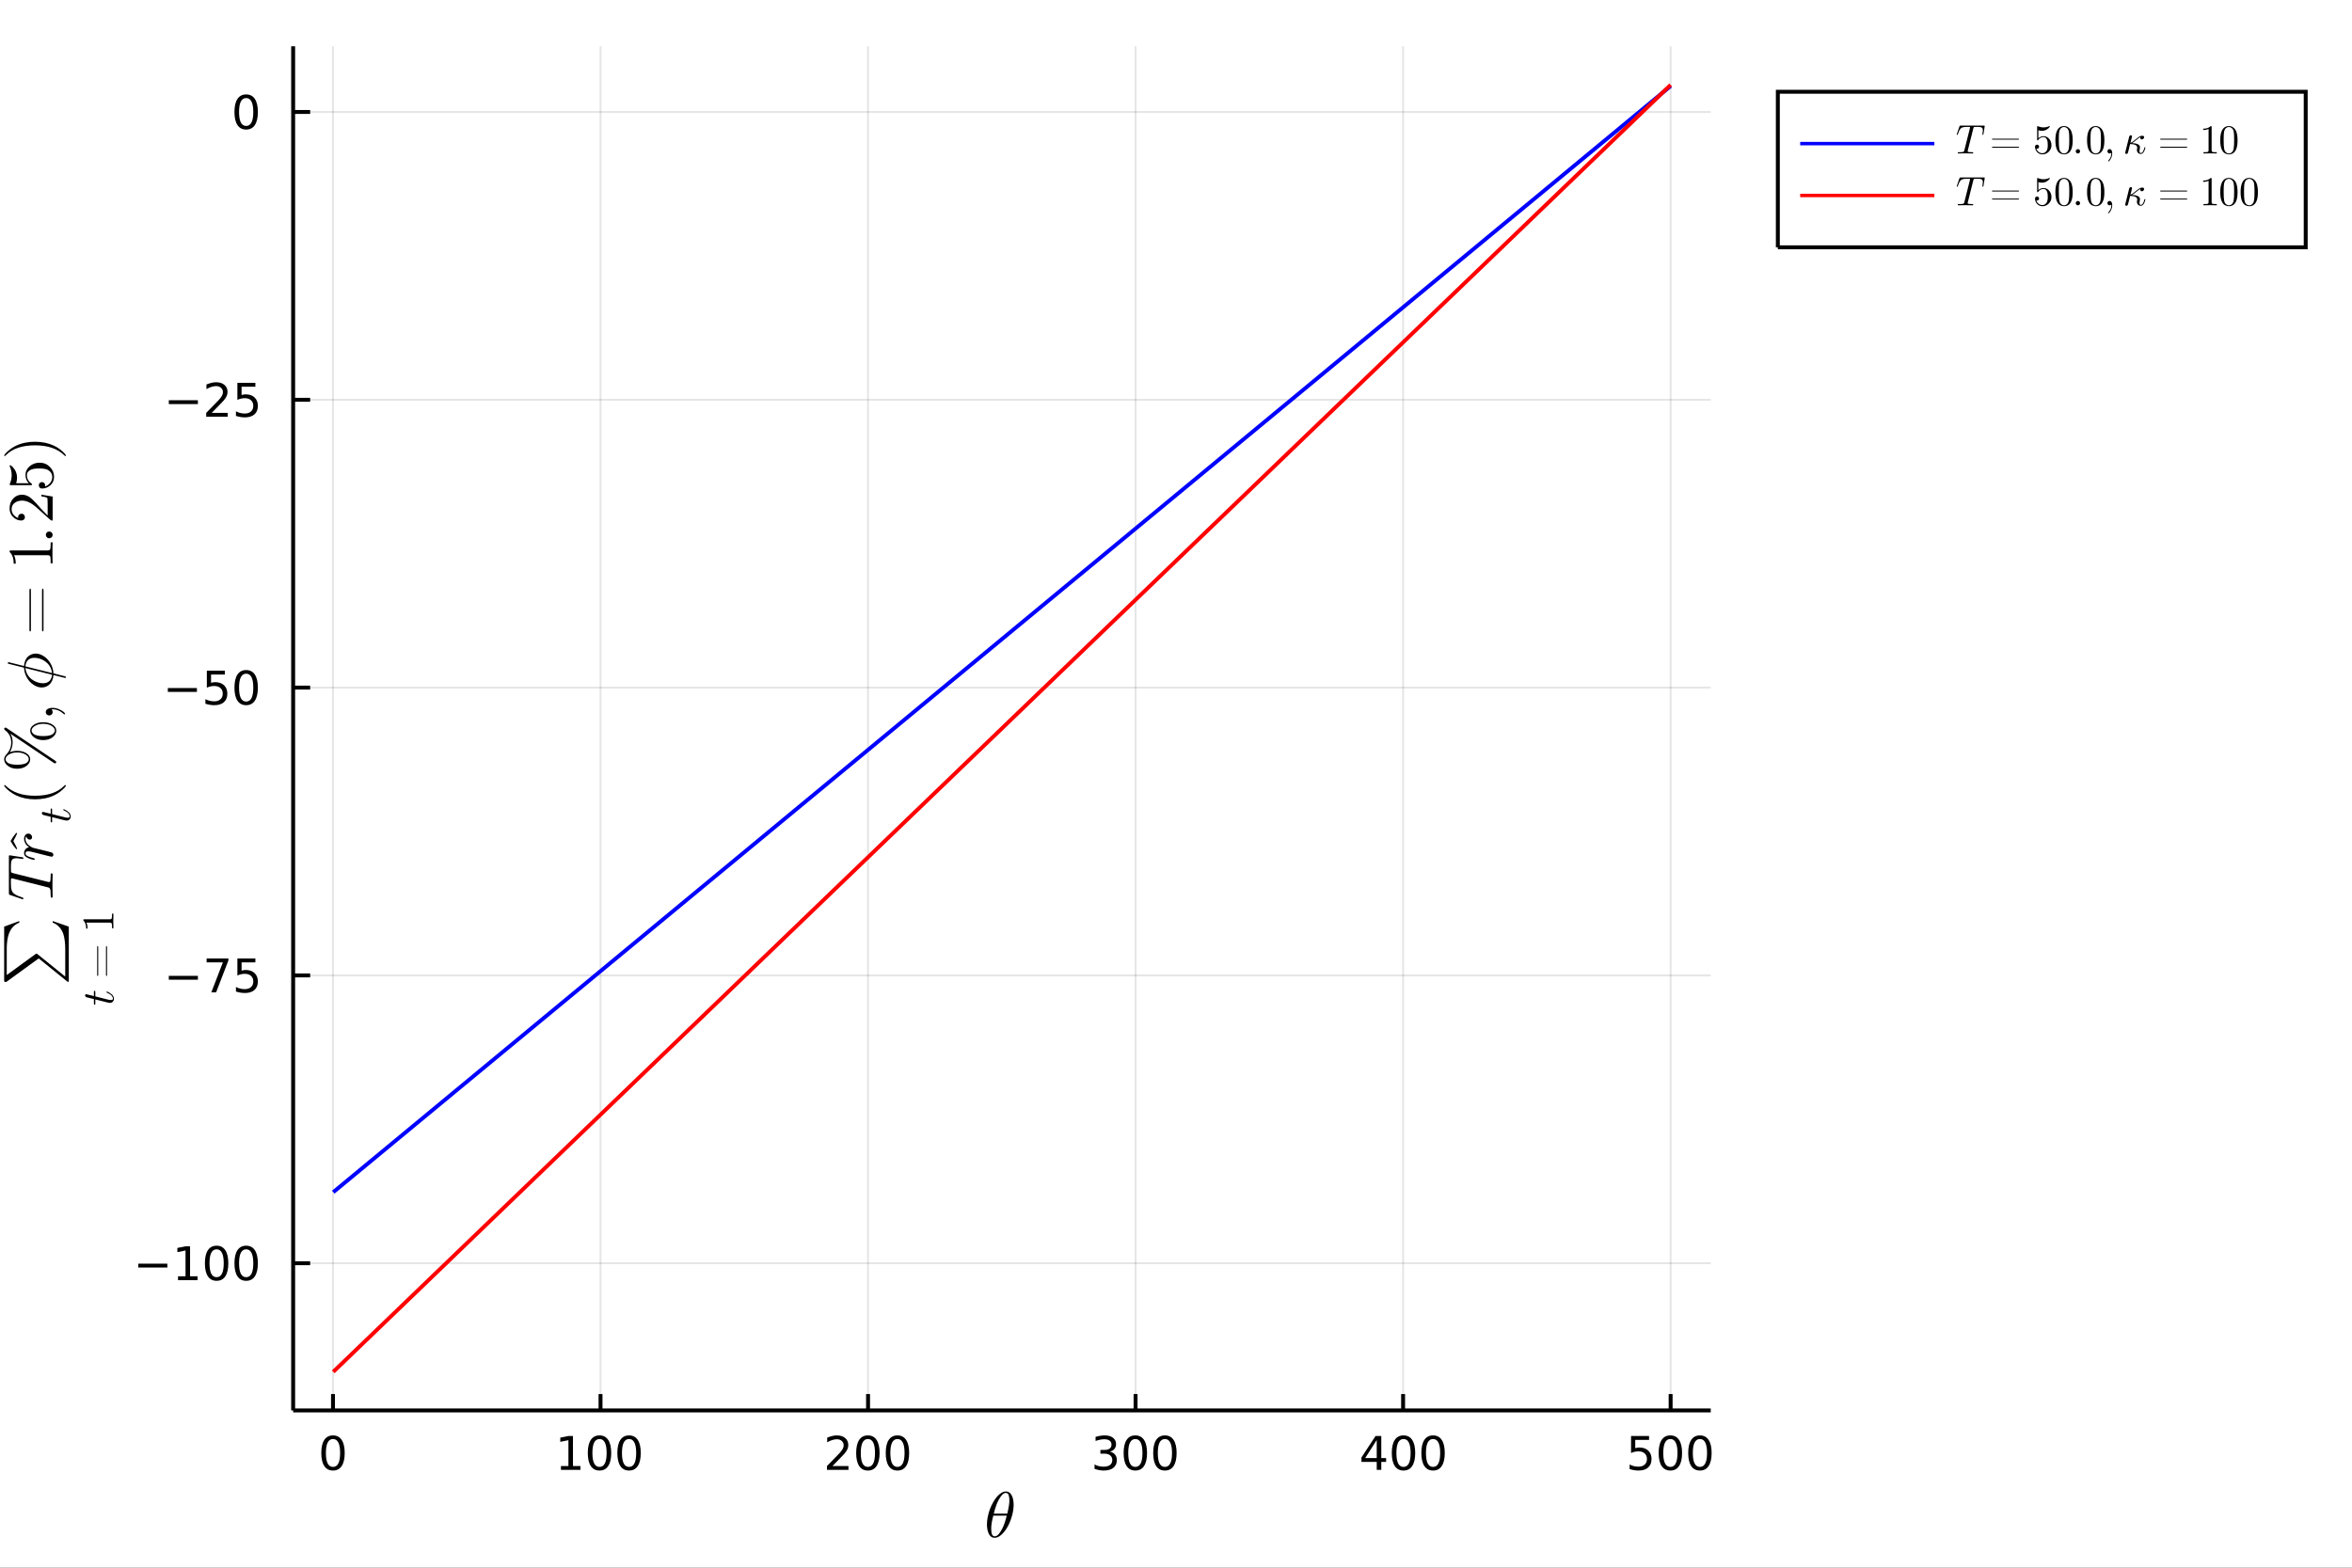 <?xml version="1.0" encoding="utf-8"?>
<svg xmlns="http://www.w3.org/2000/svg" xmlns:xlink="http://www.w3.org/1999/xlink" width="600" height="400" viewBox="0 0 2400 1600">
<rect x="0" y="0" width="2400" height="1600" fill="#333333" stroke="none"/>
<defs>
  <clipPath id="clip680">
    <rect x="0" y="0" width="2400" height="1600"/>
  </clipPath>
</defs>
<path clip-path="url(#clip680)" d="
M0 1600 L2400 1600 L2400 0 L0 0  Z
  " fill="#ffffff" fill-rule="evenodd" fill-opacity="1"/>
<defs>
  <clipPath id="clip681">
    <rect x="480" y="0" width="1681" height="1600"/>
  </clipPath>
</defs>
<defs>
  <clipPath id="clip682">
    <rect x="207" y="47" width="1787" height="1397"/>
  </clipPath>
</defs>
<path clip-path="url(#clip680)" d="
M299.132 1439.5 L1745.66 1439.5 L1745.66 47.244 L299.132 47.244  Z
  " fill="#ffffff" fill-rule="evenodd" fill-opacity="1"/>
<defs>
  <clipPath id="clip683">
    <rect x="299" y="47" width="1448" height="1393"/>
  </clipPath>
</defs>
<polyline clip-path="url(#clip683)" style="stroke:#000000; stroke-width:2; stroke-opacity:0.1; fill:none" points="
  339.799,1439.5 339.799,47.244 
  "/>
<polyline clip-path="url(#clip683)" style="stroke:#000000; stroke-width:2; stroke-opacity:0.1; fill:none" points="
  612.783,1439.5 612.783,47.244 
  "/>
<polyline clip-path="url(#clip683)" style="stroke:#000000; stroke-width:2; stroke-opacity:0.1; fill:none" points="
  885.768,1439.5 885.768,47.244 
  "/>
<polyline clip-path="url(#clip683)" style="stroke:#000000; stroke-width:2; stroke-opacity:0.1; fill:none" points="
  1158.75,1439.5 1158.75,47.244 
  "/>
<polyline clip-path="url(#clip683)" style="stroke:#000000; stroke-width:2; stroke-opacity:0.1; fill:none" points="
  1431.74,1439.5 1431.74,47.244 
  "/>
<polyline clip-path="url(#clip683)" style="stroke:#000000; stroke-width:2; stroke-opacity:0.1; fill:none" points="
  1704.72,1439.5 1704.72,47.244 
  "/>
<polyline clip-path="url(#clip680)" style="stroke:#000000; stroke-width:4; stroke-opacity:1; fill:none" points="
  299.132,1439.5 1745.66,1439.5 
  "/>
<polyline clip-path="url(#clip680)" style="stroke:#000000; stroke-width:4; stroke-opacity:1; fill:none" points="
  339.799,1439.5 339.799,1422.79 
  "/>
<polyline clip-path="url(#clip680)" style="stroke:#000000; stroke-width:4; stroke-opacity:1; fill:none" points="
  612.783,1439.5 612.783,1422.79 
  "/>
<polyline clip-path="url(#clip680)" style="stroke:#000000; stroke-width:4; stroke-opacity:1; fill:none" points="
  885.768,1439.5 885.768,1422.79 
  "/>
<polyline clip-path="url(#clip680)" style="stroke:#000000; stroke-width:4; stroke-opacity:1; fill:none" points="
  1158.75,1439.5 1158.75,1422.79 
  "/>
<polyline clip-path="url(#clip680)" style="stroke:#000000; stroke-width:4; stroke-opacity:1; fill:none" points="
  1431.74,1439.5 1431.74,1422.79 
  "/>
<polyline clip-path="url(#clip680)" style="stroke:#000000; stroke-width:4; stroke-opacity:1; fill:none" points="
  1704.72,1439.5 1704.72,1422.79 
  "/>
<path clip-path="url(#clip680)" d="M 0 0 M339.799 1468.69 Q336.188 1468.69 334.359 1472.26 Q332.553 1475.8 332.553 1482.93 Q332.553 1490.04 334.359 1493.6 Q336.188 1497.14 339.799 1497.14 Q343.433 1497.14 345.239 1493.6 Q347.067 1490.04 347.067 1482.93 Q347.067 1475.8 345.239 1472.26 Q343.433 1468.69 339.799 1468.69 M339.799 1464.99 Q345.609 1464.99 348.664 1469.6 Q351.743 1474.18 351.743 1482.93 Q351.743 1491.66 348.664 1496.26 Q345.609 1500.85 339.799 1500.85 Q333.989 1500.85 330.91 1496.26 Q327.854 1491.66 327.854 1482.93 Q327.854 1474.18 330.91 1469.6 Q333.989 1464.99 339.799 1464.99 Z" fill="#000000" fill-rule="evenodd" fill-opacity="1" /><path clip-path="url(#clip680)" d="M 0 0 M572.39 1496.24 L580.029 1496.24 L580.029 1469.87 L571.719 1471.54 L571.719 1467.28 L579.983 1465.61 L584.659 1465.61 L584.659 1496.24 L592.297 1496.24 L592.297 1500.17 L572.39 1500.17 L572.39 1496.24 Z" fill="#000000" fill-rule="evenodd" fill-opacity="1" /><path clip-path="url(#clip680)" d="M 0 0 M611.742 1468.69 Q608.131 1468.69 606.302 1472.26 Q604.496 1475.8 604.496 1482.93 Q604.496 1490.04 606.302 1493.6 Q608.131 1497.14 611.742 1497.14 Q615.376 1497.14 617.181 1493.6 Q619.01 1490.04 619.01 1482.93 Q619.01 1475.8 617.181 1472.26 Q615.376 1468.69 611.742 1468.69 M611.742 1464.99 Q617.552 1464.99 620.607 1469.6 Q623.686 1474.18 623.686 1482.93 Q623.686 1491.66 620.607 1496.26 Q617.552 1500.85 611.742 1500.85 Q605.932 1500.85 602.853 1496.26 Q599.797 1491.66 599.797 1482.93 Q599.797 1474.18 602.853 1469.6 Q605.932 1464.99 611.742 1464.99 Z" fill="#000000" fill-rule="evenodd" fill-opacity="1" /><path clip-path="url(#clip680)" d="M 0 0 M641.904 1468.69 Q638.292 1468.69 636.464 1472.26 Q634.658 1475.8 634.658 1482.93 Q634.658 1490.04 636.464 1493.6 Q638.292 1497.14 641.904 1497.14 Q645.538 1497.14 647.343 1493.6 Q649.172 1490.04 649.172 1482.93 Q649.172 1475.8 647.343 1472.26 Q645.538 1468.69 641.904 1468.69 M641.904 1464.99 Q647.714 1464.99 650.769 1469.6 Q653.848 1474.18 653.848 1482.93 Q653.848 1491.66 650.769 1496.26 Q647.714 1500.85 641.904 1500.85 Q636.093 1500.85 633.015 1496.26 Q629.959 1491.66 629.959 1482.93 Q629.959 1474.18 633.015 1469.6 Q636.093 1464.99 641.904 1464.99 Z" fill="#000000" fill-rule="evenodd" fill-opacity="1" /><path clip-path="url(#clip680)" d="M 0 0 M849.46 1496.24 L865.78 1496.24 L865.78 1500.17 L843.835 1500.17 L843.835 1496.24 Q846.497 1493.48 851.081 1488.85 Q855.687 1484.2 856.868 1482.86 Q859.113 1480.34 859.993 1478.6 Q860.895 1476.84 860.895 1475.15 Q860.895 1472.4 858.951 1470.66 Q857.03 1468.92 853.928 1468.92 Q851.729 1468.92 849.275 1469.69 Q846.845 1470.45 844.067 1472 L844.067 1467.28 Q846.891 1466.15 849.345 1465.57 Q851.798 1464.99 853.835 1464.99 Q859.206 1464.99 862.4 1467.67 Q865.594 1470.36 865.594 1474.85 Q865.594 1476.98 864.784 1478.9 Q863.997 1480.8 861.891 1483.39 Q861.312 1484.06 858.21 1487.28 Q855.108 1490.47 849.46 1496.24 Z" fill="#000000" fill-rule="evenodd" fill-opacity="1" /><path clip-path="url(#clip680)" d="M 0 0 M885.594 1468.69 Q881.983 1468.69 880.155 1472.26 Q878.349 1475.8 878.349 1482.93 Q878.349 1490.04 880.155 1493.6 Q881.983 1497.14 885.594 1497.14 Q889.229 1497.14 891.034 1493.6 Q892.863 1490.04 892.863 1482.93 Q892.863 1475.8 891.034 1472.26 Q889.229 1468.69 885.594 1468.69 M885.594 1464.99 Q891.404 1464.99 894.46 1469.6 Q897.539 1474.18 897.539 1482.93 Q897.539 1491.66 894.46 1496.26 Q891.404 1500.85 885.594 1500.85 Q879.784 1500.85 876.705 1496.26 Q873.65 1491.66 873.65 1482.93 Q873.65 1474.18 876.705 1469.6 Q879.784 1464.99 885.594 1464.99 Z" fill="#000000" fill-rule="evenodd" fill-opacity="1" /><path clip-path="url(#clip680)" d="M 0 0 M915.756 1468.69 Q912.145 1468.69 910.316 1472.26 Q908.511 1475.8 908.511 1482.93 Q908.511 1490.04 910.316 1493.6 Q912.145 1497.14 915.756 1497.14 Q919.39 1497.14 921.196 1493.6 Q923.025 1490.04 923.025 1482.93 Q923.025 1475.8 921.196 1472.26 Q919.39 1468.69 915.756 1468.69 M915.756 1464.99 Q921.566 1464.99 924.622 1469.6 Q927.701 1474.18 927.701 1482.93 Q927.701 1491.66 924.622 1496.26 Q921.566 1500.85 915.756 1500.85 Q909.946 1500.85 906.867 1496.26 Q903.812 1491.66 903.812 1482.93 Q903.812 1474.18 906.867 1469.6 Q909.946 1464.99 915.756 1464.99 Z" fill="#000000" fill-rule="evenodd" fill-opacity="1" /><path clip-path="url(#clip680)" d="M 0 0 M1132.51 1481.54 Q1135.87 1482.26 1137.75 1484.53 Q1139.64 1486.79 1139.64 1490.13 Q1139.64 1495.24 1136.13 1498.04 Q1132.61 1500.85 1126.13 1500.85 Q1123.95 1500.85 1121.63 1500.41 Q1119.34 1499.99 1116.89 1499.13 L1116.89 1494.62 Q1118.83 1495.75 1121.15 1496.33 Q1123.46 1496.91 1125.99 1496.91 Q1130.38 1496.91 1132.68 1495.17 Q1134.99 1493.44 1134.99 1490.13 Q1134.99 1487.07 1132.84 1485.36 Q1130.71 1483.62 1126.89 1483.62 L1122.86 1483.62 L1122.86 1479.78 L1127.07 1479.78 Q1130.52 1479.78 1132.35 1478.41 Q1134.18 1477.03 1134.18 1474.43 Q1134.18 1471.77 1132.28 1470.36 Q1130.41 1468.92 1126.89 1468.92 Q1124.97 1468.92 1122.77 1469.34 Q1120.57 1469.76 1117.93 1470.64 L1117.93 1466.47 Q1120.59 1465.73 1122.91 1465.36 Q1125.25 1464.99 1127.31 1464.99 Q1132.63 1464.99 1135.73 1467.42 Q1138.83 1469.83 1138.83 1473.95 Q1138.83 1476.82 1137.19 1478.81 Q1135.55 1480.78 1132.51 1481.54 Z" fill="#000000" fill-rule="evenodd" fill-opacity="1" /><path clip-path="url(#clip680)" d="M 0 0 M1158.51 1468.69 Q1154.9 1468.69 1153.07 1472.26 Q1151.26 1475.8 1151.26 1482.93 Q1151.26 1490.04 1153.07 1493.6 Q1154.9 1497.14 1158.51 1497.14 Q1162.14 1497.14 1163.95 1493.6 Q1165.78 1490.04 1165.78 1482.93 Q1165.78 1475.8 1163.95 1472.26 Q1162.14 1468.69 1158.51 1468.69 M1158.51 1464.99 Q1164.32 1464.99 1167.38 1469.6 Q1170.45 1474.18 1170.45 1482.93 Q1170.45 1491.66 1167.38 1496.26 Q1164.32 1500.85 1158.51 1500.85 Q1152.7 1500.85 1149.62 1496.26 Q1146.57 1491.66 1146.57 1482.93 Q1146.57 1474.18 1149.62 1469.6 Q1152.7 1464.99 1158.51 1464.99 Z" fill="#000000" fill-rule="evenodd" fill-opacity="1" /><path clip-path="url(#clip680)" d="M 0 0 M1188.67 1468.69 Q1185.06 1468.69 1183.23 1472.26 Q1181.43 1475.8 1181.43 1482.93 Q1181.43 1490.04 1183.23 1493.6 Q1185.06 1497.14 1188.67 1497.14 Q1192.31 1497.14 1194.11 1493.6 Q1195.94 1490.04 1195.94 1482.93 Q1195.94 1475.8 1194.11 1472.26 Q1192.31 1468.69 1188.67 1468.69 M1188.67 1464.99 Q1194.48 1464.99 1197.54 1469.6 Q1200.62 1474.18 1200.62 1482.93 Q1200.62 1491.66 1197.54 1496.26 Q1194.48 1500.85 1188.67 1500.85 Q1182.86 1500.85 1179.78 1496.26 Q1176.73 1491.66 1176.73 1482.93 Q1176.73 1474.18 1179.78 1469.6 Q1182.86 1464.99 1188.67 1464.99 Z" fill="#000000" fill-rule="evenodd" fill-opacity="1" /><path clip-path="url(#clip680)" d="M 0 0 M1404.83 1469.69 L1393.02 1488.14 L1404.83 1488.14 L1404.83 1469.69 M1403.6 1465.61 L1409.48 1465.61 L1409.48 1488.14 L1414.41 1488.14 L1414.41 1492.03 L1409.48 1492.03 L1409.48 1500.17 L1404.83 1500.17 L1404.83 1492.03 L1389.23 1492.03 L1389.23 1487.51 L1403.6 1465.61 Z" fill="#000000" fill-rule="evenodd" fill-opacity="1" /><path clip-path="url(#clip680)" d="M 0 0 M1432.14 1468.69 Q1428.53 1468.69 1426.7 1472.26 Q1424.9 1475.8 1424.9 1482.93 Q1424.9 1490.04 1426.7 1493.6 Q1428.53 1497.14 1432.14 1497.14 Q1435.78 1497.14 1437.58 1493.6 Q1439.41 1490.04 1439.41 1482.93 Q1439.41 1475.8 1437.58 1472.26 Q1435.78 1468.69 1432.14 1468.69 M1432.14 1464.99 Q1437.95 1464.99 1441.01 1469.6 Q1444.09 1474.18 1444.09 1482.93 Q1444.09 1491.66 1441.01 1496.26 Q1437.95 1500.85 1432.14 1500.85 Q1426.33 1500.85 1423.25 1496.26 Q1420.2 1491.66 1420.2 1482.93 Q1420.2 1474.18 1423.25 1469.6 Q1426.33 1464.99 1432.14 1464.99 Z" fill="#000000" fill-rule="evenodd" fill-opacity="1" /><path clip-path="url(#clip680)" d="M 0 0 M1462.3 1468.69 Q1458.69 1468.69 1456.86 1472.26 Q1455.06 1475.8 1455.06 1482.93 Q1455.06 1490.04 1456.86 1493.6 Q1458.69 1497.14 1462.3 1497.14 Q1465.94 1497.14 1467.74 1493.6 Q1469.57 1490.04 1469.57 1482.93 Q1469.57 1475.8 1467.74 1472.26 Q1465.94 1468.69 1462.3 1468.69 M1462.3 1464.99 Q1468.11 1464.99 1471.17 1469.6 Q1474.25 1474.18 1474.25 1482.93 Q1474.25 1491.66 1471.17 1496.26 Q1468.11 1500.85 1462.3 1500.85 Q1456.49 1500.85 1453.42 1496.26 Q1450.36 1491.66 1450.36 1482.93 Q1450.36 1474.18 1453.42 1469.6 Q1456.49 1464.99 1462.3 1464.99 Z" fill="#000000" fill-rule="evenodd" fill-opacity="1" /><path clip-path="url(#clip680)" d="M 0 0 M1664.34 1465.61 L1682.7 1465.61 L1682.7 1469.55 L1668.62 1469.55 L1668.62 1478.02 Q1669.64 1477.67 1670.66 1477.51 Q1671.68 1477.33 1672.7 1477.33 Q1678.48 1477.33 1681.86 1480.5 Q1685.24 1483.67 1685.24 1489.09 Q1685.24 1494.66 1681.77 1497.77 Q1678.3 1500.85 1671.98 1500.85 Q1669.8 1500.85 1667.53 1500.47 Q1665.29 1500.1 1662.88 1499.36 L1662.88 1494.66 Q1664.96 1495.8 1667.19 1496.35 Q1669.41 1496.91 1671.89 1496.91 Q1675.89 1496.91 1678.23 1494.8 Q1680.57 1492.7 1680.57 1489.09 Q1680.57 1485.47 1678.23 1483.37 Q1675.89 1481.26 1671.89 1481.26 Q1670.01 1481.26 1668.14 1481.68 Q1666.28 1482.1 1664.34 1482.97 L1664.34 1465.61 Z" fill="#000000" fill-rule="evenodd" fill-opacity="1" /><path clip-path="url(#clip680)" d="M 0 0 M1704.46 1468.69 Q1700.84 1468.69 1699.02 1472.26 Q1697.21 1475.8 1697.21 1482.93 Q1697.21 1490.04 1699.02 1493.6 Q1700.84 1497.14 1704.46 1497.14 Q1708.09 1497.14 1709.9 1493.6 Q1711.72 1490.04 1711.72 1482.93 Q1711.72 1475.8 1709.9 1472.26 Q1708.09 1468.69 1704.46 1468.69 M1704.46 1464.99 Q1710.27 1464.99 1713.32 1469.6 Q1716.4 1474.18 1716.4 1482.93 Q1716.4 1491.66 1713.32 1496.26 Q1710.27 1500.85 1704.46 1500.85 Q1698.65 1500.85 1695.57 1496.26 Q1692.51 1491.66 1692.51 1482.93 Q1692.51 1474.18 1695.57 1469.6 Q1698.65 1464.99 1704.46 1464.99 Z" fill="#000000" fill-rule="evenodd" fill-opacity="1" /><path clip-path="url(#clip680)" d="M 0 0 M1734.62 1468.69 Q1731.01 1468.69 1729.18 1472.26 Q1727.37 1475.8 1727.37 1482.93 Q1727.37 1490.04 1729.18 1493.6 Q1731.01 1497.14 1734.62 1497.14 Q1738.25 1497.14 1740.06 1493.6 Q1741.89 1490.04 1741.89 1482.93 Q1741.89 1475.8 1740.06 1472.26 Q1738.25 1468.69 1734.62 1468.69 M1734.62 1464.99 Q1740.43 1464.99 1743.48 1469.6 Q1746.56 1474.18 1746.56 1482.93 Q1746.56 1491.66 1743.48 1496.26 Q1740.43 1500.85 1734.62 1500.85 Q1728.81 1500.85 1725.73 1496.26 Q1722.67 1491.66 1722.67 1482.93 Q1722.67 1474.18 1725.73 1469.6 Q1728.81 1464.99 1734.62 1464.99 Z" fill="#000000" fill-rule="evenodd" fill-opacity="1" /><path clip-path="url(#clip680)" d="M 0 0 M1034.33 1535.75 Q1034.33 1541.16 1032.59 1547.24 Q1030.89 1553.3 1028.18 1558.19 Q1025.47 1563.06 1021.93 1566.28 Q1018.39 1569.47 1015.01 1569.47 Q1012.85 1569.47 1011.24 1568.27 Q1009.66 1567.05 1008.79 1565.02 Q1007.92 1562.96 1007.5 1560.71 Q1007.09 1558.42 1007.09 1555.94 Q1007.09 1552.24 1007.89 1548.21 Q1008.7 1544.15 1010.05 1540.48 Q1011.4 1536.78 1013.3 1533.43 Q1015.2 1530.05 1017.29 1527.6 Q1019.42 1525.12 1021.8 1523.67 Q1024.19 1522.22 1026.41 1522.22 Q1028.02 1522.22 1029.31 1522.93 Q1030.63 1523.6 1031.47 1524.8 Q1032.3 1525.96 1032.88 1527.34 Q1033.49 1528.73 1033.78 1530.34 Q1034.07 1531.91 1034.2 1533.23 Q1034.33 1534.52 1034.33 1535.75 M1029.98 1531.66 Q1029.98 1530.01 1029.85 1528.79 Q1029.73 1527.53 1029.37 1526.28 Q1029.02 1525.02 1028.24 1524.35 Q1027.5 1523.67 1026.34 1523.67 Q1022.96 1523.67 1019.16 1530.59 Q1017.94 1532.75 1016.84 1535.68 Q1015.75 1538.61 1015.36 1540 Q1014.98 1541.38 1014.07 1544.8 L1027.86 1544.8 Q1029.98 1536 1029.98 1531.66 M1027.28 1546.89 L1013.56 1546.89 Q1011.43 1554.94 1011.43 1559.96 Q1011.43 1564.34 1012.33 1566.18 Q1013.27 1567.98 1015.01 1567.98 Q1017 1567.98 1018.87 1565.99 Q1020.74 1563.96 1022.64 1560.29 Q1025.15 1555.52 1027.28 1546.89 Z" fill="#000000" fill-rule="evenodd" fill-opacity="1" /><polyline clip-path="url(#clip683)" style="stroke:#000000; stroke-width:2; stroke-opacity:0.1; fill:none" points="
  299.132,1289.27 1745.66,1289.27 
  "/>
<polyline clip-path="url(#clip683)" style="stroke:#000000; stroke-width:2; stroke-opacity:0.1; fill:none" points="
  299.132,995.521 1745.66,995.521 
  "/>
<polyline clip-path="url(#clip683)" style="stroke:#000000; stroke-width:2; stroke-opacity:0.1; fill:none" points="
  299.132,701.772 1745.66,701.772 
  "/>
<polyline clip-path="url(#clip683)" style="stroke:#000000; stroke-width:2; stroke-opacity:0.1; fill:none" points="
  299.132,408.023 1745.66,408.023 
  "/>
<polyline clip-path="url(#clip683)" style="stroke:#000000; stroke-width:2; stroke-opacity:0.1; fill:none" points="
  299.132,114.274 1745.66,114.274 
  "/>
<polyline clip-path="url(#clip680)" style="stroke:#000000; stroke-width:4; stroke-opacity:1; fill:none" points="
  299.132,1439.5 299.132,47.244 
  "/>
<polyline clip-path="url(#clip680)" style="stroke:#000000; stroke-width:4; stroke-opacity:1; fill:none" points="
  299.132,1289.27 316.491,1289.27 
  "/>
<polyline clip-path="url(#clip680)" style="stroke:#000000; stroke-width:4; stroke-opacity:1; fill:none" points="
  299.132,995.521 316.491,995.521 
  "/>
<polyline clip-path="url(#clip680)" style="stroke:#000000; stroke-width:4; stroke-opacity:1; fill:none" points="
  299.132,701.772 316.491,701.772 
  "/>
<polyline clip-path="url(#clip680)" style="stroke:#000000; stroke-width:4; stroke-opacity:1; fill:none" points="
  299.132,408.023 316.491,408.023 
  "/>
<polyline clip-path="url(#clip680)" style="stroke:#000000; stroke-width:4; stroke-opacity:1; fill:none" points="
  299.132,114.274 316.491,114.274 
  "/>
<path clip-path="url(#clip680)" d="M 0 0 M141.096 1289.72 L170.772 1289.72 L170.772 1293.66 L141.096 1293.66 L141.096 1289.72 Z" fill="#000000" fill-rule="evenodd" fill-opacity="1" /><path clip-path="url(#clip680)" d="M 0 0 M181.674 1302.62 L189.313 1302.62 L189.313 1276.25 L181.003 1277.92 L181.003 1273.66 L189.267 1271.99 L193.943 1271.99 L193.943 1302.62 L201.582 1302.62 L201.582 1306.55 L181.674 1306.55 L181.674 1302.62 Z" fill="#000000" fill-rule="evenodd" fill-opacity="1" /><path clip-path="url(#clip680)" d="M 0 0 M221.026 1275.07 Q217.415 1275.07 215.586 1278.63 Q213.781 1282.18 213.781 1289.31 Q213.781 1296.41 215.586 1299.98 Q217.415 1303.52 221.026 1303.52 Q224.66 1303.52 226.466 1299.98 Q228.294 1296.41 228.294 1289.31 Q228.294 1282.18 226.466 1278.63 Q224.66 1275.07 221.026 1275.07 M221.026 1271.37 Q226.836 1271.37 229.892 1275.97 Q232.97 1280.56 232.97 1289.31 Q232.97 1298.03 229.892 1302.64 Q226.836 1307.22 221.026 1307.22 Q215.216 1307.22 212.137 1302.64 Q209.082 1298.03 209.082 1289.31 Q209.082 1280.56 212.137 1275.97 Q215.216 1271.37 221.026 1271.37 Z" fill="#000000" fill-rule="evenodd" fill-opacity="1" /><path clip-path="url(#clip680)" d="M 0 0 M251.188 1275.07 Q247.577 1275.07 245.748 1278.63 Q243.943 1282.18 243.943 1289.31 Q243.943 1296.41 245.748 1299.98 Q247.577 1303.52 251.188 1303.52 Q254.822 1303.52 256.628 1299.98 Q258.456 1296.41 258.456 1289.31 Q258.456 1282.18 256.628 1278.63 Q254.822 1275.07 251.188 1275.07 M251.188 1271.37 Q256.998 1271.37 260.054 1275.97 Q263.132 1280.56 263.132 1289.31 Q263.132 1298.03 260.054 1302.64 Q256.998 1307.22 251.188 1307.22 Q245.378 1307.22 242.299 1302.64 Q239.244 1298.03 239.244 1289.31 Q239.244 1280.56 242.299 1275.97 Q245.378 1271.37 251.188 1271.37 Z" fill="#000000" fill-rule="evenodd" fill-opacity="1" /><path clip-path="url(#clip680)" d="M 0 0 M172.253 995.973 L201.929 995.973 L201.929 999.908 L172.253 999.908 L172.253 995.973 Z" fill="#000000" fill-rule="evenodd" fill-opacity="1" /><path clip-path="url(#clip680)" d="M 0 0 M210.841 978.241 L233.063 978.241 L233.063 980.232 L220.517 1012.8 L215.633 1012.8 L227.438 982.177 L210.841 982.177 L210.841 978.241 Z" fill="#000000" fill-rule="evenodd" fill-opacity="1" /><path clip-path="url(#clip680)" d="M 0 0 M242.23 978.241 L260.586 978.241 L260.586 982.177 L246.512 982.177 L246.512 990.649 Q247.531 990.301 248.549 990.139 Q249.568 989.954 250.586 989.954 Q256.373 989.954 259.753 993.126 Q263.132 996.297 263.132 1001.71 Q263.132 1007.29 259.66 1010.39 Q256.188 1013.47 249.868 1013.47 Q247.693 1013.47 245.424 1013.1 Q243.179 1012.73 240.771 1011.99 L240.771 1007.29 Q242.855 1008.43 245.077 1008.98 Q247.299 1009.54 249.776 1009.54 Q253.78 1009.54 256.118 1007.43 Q258.456 1005.32 258.456 1001.71 Q258.456 998.102 256.118 995.996 Q253.78 993.889 249.776 993.889 Q247.901 993.889 246.026 994.306 Q244.174 994.723 242.23 995.602 L242.23 978.241 Z" fill="#000000" fill-rule="evenodd" fill-opacity="1" /><path clip-path="url(#clip680)" d="M 0 0 M171.258 702.224 L200.934 702.224 L200.934 706.159 L171.258 706.159 L171.258 702.224 Z" fill="#000000" fill-rule="evenodd" fill-opacity="1" /><path clip-path="url(#clip680)" d="M 0 0 M211.072 684.492 L229.429 684.492 L229.429 688.427 L215.355 688.427 L215.355 696.9 Q216.373 696.552 217.392 696.39 Q218.41 696.205 219.429 696.205 Q225.216 696.205 228.595 699.376 Q231.975 702.548 231.975 707.964 Q231.975 713.543 228.503 716.645 Q225.031 719.724 218.711 719.724 Q216.535 719.724 214.267 719.353 Q212.021 718.983 209.614 718.242 L209.614 713.543 Q211.697 714.677 213.92 715.233 Q216.142 715.788 218.619 715.788 Q222.623 715.788 224.961 713.682 Q227.299 711.575 227.299 707.964 Q227.299 704.353 224.961 702.247 Q222.623 700.14 218.619 700.14 Q216.744 700.14 214.869 700.557 Q213.017 700.974 211.072 701.853 L211.072 684.492 Z" fill="#000000" fill-rule="evenodd" fill-opacity="1" /><path clip-path="url(#clip680)" d="M 0 0 M251.188 687.571 Q247.577 687.571 245.748 691.136 Q243.943 694.677 243.943 701.807 Q243.943 708.913 245.748 712.478 Q247.577 716.02 251.188 716.02 Q254.822 716.02 256.628 712.478 Q258.456 708.913 258.456 701.807 Q258.456 694.677 256.628 691.136 Q254.822 687.571 251.188 687.571 M251.188 683.867 Q256.998 683.867 260.054 688.474 Q263.132 693.057 263.132 701.807 Q263.132 710.534 260.054 715.14 Q256.998 719.724 251.188 719.724 Q245.378 719.724 242.299 715.14 Q239.244 710.534 239.244 701.807 Q239.244 693.057 242.299 688.474 Q245.378 683.867 251.188 683.867 Z" fill="#000000" fill-rule="evenodd" fill-opacity="1" /><path clip-path="url(#clip680)" d="M 0 0 M172.253 408.474 L201.929 408.474 L201.929 412.41 L172.253 412.41 L172.253 408.474 Z" fill="#000000" fill-rule="evenodd" fill-opacity="1" /><path clip-path="url(#clip680)" d="M 0 0 M216.049 421.368 L232.369 421.368 L232.369 425.303 L210.424 425.303 L210.424 421.368 Q213.086 418.613 217.67 413.984 Q222.276 409.331 223.457 407.988 Q225.702 405.465 226.582 403.729 Q227.484 401.97 227.484 400.28 Q227.484 397.525 225.54 395.789 Q223.619 394.053 220.517 394.053 Q218.318 394.053 215.864 394.817 Q213.433 395.581 210.656 397.132 L210.656 392.41 Q213.48 391.275 215.933 390.697 Q218.387 390.118 220.424 390.118 Q225.795 390.118 228.989 392.803 Q232.183 395.488 232.183 399.979 Q232.183 402.109 231.373 404.03 Q230.586 405.928 228.48 408.521 Q227.901 409.192 224.799 412.41 Q221.697 415.604 216.049 421.368 Z" fill="#000000" fill-rule="evenodd" fill-opacity="1" /><path clip-path="url(#clip680)" d="M 0 0 M242.23 390.743 L260.586 390.743 L260.586 394.678 L246.512 394.678 L246.512 403.15 Q247.531 402.803 248.549 402.641 Q249.568 402.456 250.586 402.456 Q256.373 402.456 259.753 405.627 Q263.132 408.799 263.132 414.215 Q263.132 419.794 259.66 422.896 Q256.188 425.974 249.868 425.974 Q247.693 425.974 245.424 425.604 Q243.179 425.234 240.771 424.493 L240.771 419.794 Q242.855 420.928 245.077 421.484 Q247.299 422.039 249.776 422.039 Q253.78 422.039 256.118 419.933 Q258.456 417.826 258.456 414.215 Q258.456 410.604 256.118 408.498 Q253.78 406.391 249.776 406.391 Q247.901 406.391 246.026 406.808 Q244.174 407.224 242.23 408.104 L242.23 390.743 Z" fill="#000000" fill-rule="evenodd" fill-opacity="1" /><path clip-path="url(#clip680)" d="M 0 0 M251.188 100.073 Q247.577 100.073 245.748 103.637 Q243.943 107.179 243.943 114.309 Q243.943 121.415 245.748 124.98 Q247.577 128.522 251.188 128.522 Q254.822 128.522 256.628 124.98 Q258.456 121.415 258.456 114.309 Q258.456 107.179 256.628 103.637 Q254.822 100.073 251.188 100.073 M251.188 96.369 Q256.998 96.369 260.054 100.975 Q263.132 105.559 263.132 114.309 Q263.132 123.035 260.054 127.642 Q256.998 132.225 251.188 132.225 Q245.378 132.225 242.299 127.642 Q239.244 123.035 239.244 114.309 Q239.244 105.559 242.299 100.975 Q245.378 96.369 251.188 96.369 Z" fill="#000000" fill-rule="evenodd" fill-opacity="1" /><path clip-path="url(#clip680)" d="M 0 0 M53.78 940.045 L70.205 945.714 L70.205 1000.4 Q70.205 1001.14 70.173 1001.43 Q70.141 1001.72 69.98 1001.94 Q69.819 1002.17 69.464 1002.17 Q69.174 1002.17 68.434 1001.59 L39.481 978.177 L6.373 1002.23 Q4.859 1002.23 4.57 1001.98 Q4.247 1001.72 4.247 1000.4 L4.247 945.714 L19.674 940.045 L19.674 941.688 Q17.677 942.429 16.003 943.62 Q14.296 944.78 13.072 946.132 Q11.848 947.453 10.882 949.192 Q9.883 950.899 9.272 952.509 Q8.627 954.087 8.177 956.052 Q7.693 958.016 7.468 959.594 Q7.21 961.14 7.082 963.072 Q6.953 965.005 6.921 966.229 Q6.888 967.452 6.888 968.998 L6.888 995.117 L36.292 973.7 Q37.033 973.217 37.226 973.217 Q37.516 973.217 38.289 973.829 L66.566 996.695 L66.566 968.676 Q66.566 959.659 64.666 953.379 Q63.216 949.127 60.35 946.036 Q57.484 942.912 53.78 941.688 L53.78 940.045 Z" fill="#000000" fill-rule="evenodd" fill-opacity="1" /><path clip-path="url(#clip680)" d="M 0 0 M96.347 1011.22 Q96.978 1011.22 97.136 1011.52 Q97.272 1011.81 97.272 1012.62 L97.272 1016.95 L110.888 1020.38 Q112.083 1020.65 113.098 1020.65 Q114.225 1020.65 114.721 1020.31 Q115.217 1019.95 115.217 1019.2 Q115.217 1017.74 113.887 1016.16 Q112.556 1014.56 109.31 1013.21 Q108.882 1013.03 108.792 1012.94 Q108.679 1012.82 108.679 1012.53 Q108.679 1011.97 109.13 1011.97 Q109.288 1011.97 110.009 1012.28 Q110.73 1012.58 111.79 1013.23 Q112.85 1013.86 113.841 1014.69 Q114.833 1015.51 115.555 1016.75 Q116.254 1017.99 116.254 1019.32 Q116.254 1021.19 115.059 1022.38 Q113.864 1023.55 111.993 1023.55 Q111.384 1023.55 109.445 1023.08 Q107.484 1022.61 97.272 1020.04 L97.272 1024.12 Q97.272 1024.68 97.249 1024.91 Q97.227 1025.11 97.114 1025.27 Q96.978 1025.4 96.708 1025.4 Q96.28 1025.4 96.099 1025.22 Q95.896 1025.04 95.874 1024.82 Q95.829 1024.57 95.829 1024.01 L95.829 1019.68 L88.502 1017.87 Q87.781 1017.69 87.375 1017.24 Q86.946 1016.77 86.901 1016.5 Q86.834 1016.23 86.834 1016.02 Q86.834 1015.42 87.172 1015.06 Q87.487 1014.69 88.074 1014.69 Q88.389 1014.69 95.829 1016.59 L95.829 1012.53 Q95.829 1012.01 95.851 1011.81 Q95.874 1011.58 95.987 1011.4 Q96.099 1011.22 96.347 1011.22 Z" fill="#000000" fill-rule="evenodd" fill-opacity="1" /><path clip-path="url(#clip680)" d="M 0 0 M108.724 996.09 Q108.16 996.045 108.16 995.166 L108.16 966.873 Q108.16 965.543 108.679 965.52 Q109.242 965.52 109.22 966.783 L109.22 994.85 Q109.242 996.09 108.724 996.09 M99.706 996.09 Q99.143 996.09 99.165 995.121 L99.165 966.918 Q99.165 965.543 99.706 965.52 Q100.225 965.52 100.225 966.693 L100.225 995.166 Q100.225 996.09 99.706 996.09 Z" fill="#000000" fill-rule="evenodd" fill-opacity="1" /><path clip-path="url(#clip680)" d="M 0 0 M89.381 947.708 L87.938 947.708 Q87.938 942.163 84.985 939.299 Q84.985 938.51 85.165 938.375 Q85.346 938.24 86.18 938.24 L112.083 938.24 Q113.458 938.24 113.887 937.564 Q114.315 936.887 114.315 933.934 L114.315 932.469 L115.735 932.469 Q115.6 934.092 115.6 939.953 Q115.6 945.815 115.735 947.415 L114.315 947.415 L114.315 945.95 Q114.315 943.042 113.909 942.343 Q113.481 941.644 112.083 941.644 L88.164 941.644 Q89.381 944.056 89.381 947.708 Z" fill="#000000" fill-rule="evenodd" fill-opacity="1" /><path clip-path="url(#clip680)" d="M 0 0 M9.787 872.941 Q10.399 872.941 10.914 873.07 L22.379 874.873 Q23.249 874.97 23.571 875.163 Q23.893 875.324 23.893 875.839 Q23.893 876.644 23.056 876.644 Q22.573 876.644 21.8 876.451 Q18.16 875.904 16.518 875.904 Q15.423 875.904 14.618 876.129 Q13.78 876.322 13.201 876.644 Q12.621 876.934 12.235 877.611 Q11.848 878.287 11.623 878.931 Q11.397 879.575 11.3 880.735 Q11.172 881.894 11.139 882.892 Q11.107 883.891 11.107 885.533 Q11.107 889.108 11.236 889.688 Q11.397 890.3 11.88 890.622 Q12.331 890.912 13.684 891.234 L48.691 899.994 L50.076 900.251 Q50.849 900.251 51.107 899.768 Q51.365 899.285 51.526 897.804 Q51.687 895.678 51.687 893.585 Q51.687 893.52 51.687 893.391 Q51.687 892.683 51.719 892.393 Q51.719 892.103 51.783 891.813 Q51.848 891.524 52.009 891.459 Q52.138 891.363 52.395 891.363 Q53.007 891.363 53.329 891.62 Q53.619 891.878 53.683 892.135 Q53.716 892.361 53.716 892.812 Q53.716 893.714 53.651 895.646 Q53.587 897.578 53.587 898.544 L53.522 904.019 L53.587 909.623 Q53.587 910.493 53.651 912.329 Q53.716 914.164 53.716 915.034 Q53.716 916.161 52.91 916.161 Q52.009 916.161 51.848 915.742 Q51.687 915.291 51.687 913.391 Q51.687 910.718 51.558 909.269 Q51.429 907.82 50.978 907.047 Q50.527 906.242 50.076 906.016 Q49.593 905.791 48.498 905.533 L13.297 896.676 Q12.524 896.419 11.912 896.419 Q11.59 896.419 11.462 896.515 Q11.333 896.58 11.236 896.999 Q11.107 897.417 11.107 898.287 L11.107 900.863 Q11.107 903.504 11.236 905.147 Q11.333 906.757 11.816 908.303 Q12.299 909.816 12.975 910.718 Q13.652 911.588 15.036 912.554 Q16.421 913.52 18.096 914.229 Q19.771 914.905 22.508 915.871 Q23.41 916.193 23.668 916.386 Q23.893 916.548 23.893 916.998 Q23.893 917.32 23.7 917.578 Q23.474 917.804 23.184 917.804 Q22.122 917.481 21.993 917.417 L10.367 913.456 Q9.433 913.134 9.272 912.844 Q9.078 912.522 9.078 911.33 L9.078 874.744 Q9.078 874.165 9.078 873.971 Q9.078 873.778 9.143 873.456 Q9.207 873.134 9.368 873.037 Q9.529 872.941 9.787 872.941 Z" fill="#000000" fill-rule="evenodd" fill-opacity="1" /><path clip-path="url(#clip680)" d="M 0 0 M16.619 849.965 L17.543 850.529 Q16.033 854.023 13.621 858.374 Q16.033 862.725 17.543 866.219 L16.619 866.76 Q13.305 862.95 10.758 858.374 Q13.328 853.752 16.619 849.965 Z" fill="#000000" fill-rule="evenodd" fill-opacity="1" /><path clip-path="url(#clip680)" d="M 0 0 M28.853 850.793 Q30.56 850.793 31.655 851.92 Q32.75 853.015 32.75 854.433 Q32.75 855.656 32.041 856.3 Q31.333 856.945 30.431 856.945 Q29.143 856.945 28.08 855.946 Q27.017 854.948 26.792 853.499 Q26.019 854.561 26.019 856.268 Q26.019 859.07 28.176 861.55 Q29.175 862.645 31.011 863.837 Q32.814 865.028 33.587 865.254 L42.186 867.347 Q43.152 867.54 47.79 868.732 Q52.395 869.891 52.588 869.988 Q53.49 870.31 53.973 871.019 Q54.456 871.727 54.456 872.436 Q54.456 873.241 53.973 873.788 Q53.49 874.336 52.653 874.336 Q52.524 874.336 52.041 874.239 Q51.558 874.142 50.882 873.981 Q50.205 873.82 49.819 873.756 L34.585 869.924 Q31.816 869.215 30.946 869.054 Q30.044 868.861 29.046 868.861 Q27.307 868.861 26.663 869.408 Q26.019 869.956 26.019 870.922 Q26.019 872.597 28.015 873.692 Q30.012 874.787 33.877 875.721 Q34.94 876.01 35.165 876.204 Q35.391 876.365 35.391 876.848 Q35.358 877.653 34.714 877.653 Q34.553 877.653 33.523 877.395 Q32.46 877.138 30.914 876.655 Q29.336 876.139 28.337 875.592 Q27.661 875.27 27.21 874.98 Q26.759 874.69 26.051 874.11 Q25.342 873.531 24.956 872.661 Q24.569 871.791 24.569 870.729 Q24.569 868.41 25.986 866.767 Q27.404 865.093 29.626 864.706 Q28.466 863.901 27.468 862.903 Q26.437 861.904 25.503 860.069 Q24.569 858.233 24.569 856.268 Q24.569 853.821 25.825 852.307 Q27.049 850.793 28.853 850.793 Z" fill="#000000" fill-rule="evenodd" fill-opacity="1" /><path clip-path="url(#clip680)" d="M 0 0 M52.236 825.164 Q52.867 825.164 53.025 825.457 Q53.16 825.75 53.16 826.561 L53.16 830.89 L66.777 834.316 Q67.972 834.587 68.986 834.587 Q70.114 834.587 70.61 834.249 Q71.106 833.888 71.106 833.144 Q71.106 831.679 69.775 830.101 Q68.445 828.5 65.199 827.147 Q64.771 826.967 64.68 826.877 Q64.568 826.764 64.568 826.471 Q64.568 825.908 65.019 825.908 Q65.177 825.908 65.898 826.223 Q66.619 826.516 67.679 827.17 Q68.738 827.801 69.73 828.635 Q70.722 829.447 71.444 830.687 Q72.143 831.927 72.143 833.257 Q72.143 835.128 70.948 836.323 Q69.753 837.495 67.882 837.495 Q67.273 837.495 65.334 837.022 Q63.373 836.548 53.16 833.978 L53.16 838.059 Q53.16 838.622 53.138 838.848 Q53.115 839.051 53.003 839.209 Q52.867 839.344 52.597 839.344 Q52.169 839.344 51.988 839.163 Q51.785 838.983 51.763 838.758 Q51.718 838.51 51.718 837.946 L51.718 833.618 L44.391 831.814 Q43.669 831.634 43.264 831.183 Q42.835 830.709 42.79 830.439 Q42.722 830.168 42.722 829.965 Q42.722 829.357 43.061 828.996 Q43.376 828.635 43.962 828.635 Q44.278 828.635 51.718 830.529 L51.718 826.471 Q51.718 825.953 51.74 825.75 Q51.763 825.524 51.876 825.344 Q51.988 825.164 52.236 825.164 Z" fill="#000000" fill-rule="evenodd" fill-opacity="1" /><path clip-path="url(#clip680)" d="M 0 0 M35.765 815.803 Q25.122 815.803 16.541 811.835 Q12.942 810.143 9.928 807.775 Q6.914 805.407 5.591 803.838 Q4.269 802.269 4.269 801.839 Q4.269 801.224 4.884 801.193 Q5.191 801.193 5.96 802.023 Q16.295 812.173 35.765 812.143 Q55.296 812.143 65.231 802.269 Q66.307 801.193 66.645 801.193 Q67.26 801.193 67.26 801.839 Q67.26 802.269 65.999 803.776 Q64.738 805.284 61.847 807.621 Q58.956 809.959 55.419 811.65 Q46.837 815.803 35.765 815.803 Z" fill="#000000" fill-rule="evenodd" fill-opacity="1" /><path clip-path="url(#clip680)" d="M 0 0 M17.516 784.574 Q11.848 784.574 8.048 781.676 Q4.247 778.777 4.247 774.88 Q4.247 772.497 6.373 770.146 Q11.462 764.8 11.429 757.811 Q11.429 749.888 5.181 745.283 Q4.247 744.478 4.247 743.898 Q4.247 743.383 4.666 742.996 Q5.053 742.578 5.568 742.578 Q5.954 742.578 6.76 743.093 L56.421 776.458 Q57.419 777.199 57.419 777.779 Q57.419 778.294 57.001 778.713 Q56.614 779.099 56.099 779.099 Q55.648 779.099 54.778 778.519 L10.656 748.89 L10.592 748.954 Q12.911 752.368 12.879 757.747 Q12.879 762.835 10.109 767.698 Q13.523 766.313 17.581 766.313 Q23.12 766.313 26.985 768.793 Q30.817 771.273 30.817 774.88 Q30.817 778.777 27.081 781.676 Q23.313 784.574 17.516 784.574 M12.138 780.033 Q14.457 780.484 17.581 780.484 Q20.672 780.484 22.991 780.033 Q25.278 779.582 26.47 778.938 Q27.661 778.262 28.37 777.36 Q29.046 776.458 29.207 775.911 Q29.368 775.363 29.368 774.816 Q29.368 772.11 26.019 770.049 Q22.637 767.956 17.516 767.956 Q12.492 767.956 9.111 770.049 Q5.697 772.11 5.697 774.816 Q5.697 775.395 5.858 775.975 Q6.019 776.523 6.727 777.392 Q7.404 778.262 8.595 778.938 Q9.787 779.582 12.138 780.033 M44.086 755.363 Q38.418 755.363 34.618 752.465 Q30.817 749.566 30.817 745.669 Q30.817 742.095 34.682 739.615 Q38.547 737.103 44.151 737.103 Q49.69 737.103 53.555 739.583 Q57.419 742.03 57.419 745.669 Q57.419 749.566 53.651 752.465 Q49.883 755.363 44.086 755.363 M38.708 750.822 Q41.059 751.273 44.151 751.273 Q47.242 751.273 49.561 750.822 Q51.88 750.339 53.072 749.695 Q54.231 749.019 54.907 748.149 Q55.616 747.248 55.777 746.7 Q55.97 746.12 55.97 745.605 Q55.97 742.9 52.621 740.839 Q49.239 738.745 44.086 738.745 Q39.062 738.745 35.68 740.839 Q32.267 742.9 32.267 745.605 Q32.267 746.185 32.46 746.764 Q32.621 747.312 33.329 748.182 Q34.006 749.019 35.197 749.695 Q36.357 750.339 38.708 750.822 Z" fill="#000000" fill-rule="evenodd" fill-opacity="1" /><path clip-path="url(#clip680)" d="M 0 0 M52.653 729.253 Q51.59 730.187 50.205 730.187 Q48.82 730.187 47.79 729.285 Q46.727 728.351 46.727 726.677 Q46.727 724.712 48.627 723.585 Q50.495 722.458 53.651 722.458 Q57.065 722.458 60.221 723.843 Q63.41 725.228 64.923 726.58 Q66.437 727.933 66.437 728.48 Q66.437 729.124 65.728 729.124 Q65.471 729.124 64.988 728.674 Q59.899 723.939 53.651 723.907 Q52.653 723.907 52.653 724.036 L52.782 724.197 Q53.716 725.324 53.716 726.677 Q53.716 728.319 52.653 729.253 Z" fill="#000000" fill-rule="evenodd" fill-opacity="1" /><path clip-path="url(#clip680)" d="M 0 0 M36.421 667.053 Q39.674 667.053 42.927 668.728 Q46.179 670.402 48.691 673.14 Q51.171 675.877 52.782 679.613 Q54.392 683.349 54.521 687.246 L64.344 689.758 Q66.727 690.241 66.984 690.499 Q67.242 690.757 67.242 691.143 Q67.242 691.948 66.501 691.948 Q66.276 691.948 60.704 690.499 L54.521 688.953 Q54.199 694.815 50.817 698.228 Q47.435 701.642 42.572 701.642 Q39.287 701.642 36.035 699.967 Q32.75 698.261 30.27 695.523 Q27.79 692.753 26.212 689.017 Q24.634 685.282 24.505 681.449 L9.272 677.617 Q8.402 677.423 8.177 677.262 Q7.951 677.101 7.951 676.618 Q7.951 676.264 8.112 676.071 Q8.273 675.877 8.434 675.877 L8.595 675.845 L9.529 676.038 L24.505 679.742 Q24.73 676.457 25.89 673.913 Q27.049 671.369 28.788 669.919 Q30.495 668.47 32.428 667.762 Q34.36 667.053 36.421 667.053 M25.954 681.836 Q26.276 685.378 28.015 688.373 Q29.755 691.368 32.331 693.301 Q34.875 695.233 37.935 696.296 Q40.962 697.359 43.957 697.359 Q46.308 697.359 48.112 696.586 Q49.915 695.781 50.946 694.46 Q51.944 693.14 52.492 691.691 Q53.007 690.209 53.072 688.631 L25.954 681.836 M35.036 671.369 Q30.849 671.369 28.498 673.784 Q26.147 676.2 25.954 680.129 L53.072 686.924 Q52.846 684.058 51.654 681.546 Q50.431 679.001 48.627 677.166 Q46.791 675.33 44.537 674.01 Q42.25 672.689 39.835 672.045 Q37.387 671.369 35.036 671.369 Z" fill="#000000" fill-rule="evenodd" fill-opacity="1" /><path clip-path="url(#clip680)" d="M 0 0 M43.7 644.423 Q42.895 644.359 42.895 643.103 L42.895 602.685 Q42.895 600.784 43.635 600.752 Q44.44 600.752 44.408 602.556 L44.408 642.652 Q44.44 644.423 43.7 644.423 M30.817 644.423 Q30.012 644.423 30.044 643.039 L30.044 602.749 Q30.044 600.784 30.817 600.752 Q31.558 600.752 31.558 602.427 L31.558 643.103 Q31.558 644.423 30.817 644.423 Z" fill="#000000" fill-rule="evenodd" fill-opacity="1" /><path clip-path="url(#clip680)" d="M 0 0 M16.067 575.306 L14.006 575.306 Q14.006 567.384 9.787 563.294 Q9.787 562.166 10.044 561.973 Q10.302 561.78 11.494 561.78 L48.498 561.78 Q50.463 561.78 51.075 560.814 Q51.687 559.848 51.687 555.629 L51.687 553.535 L53.716 553.535 Q53.522 555.854 53.522 564.228 Q53.522 572.601 53.716 574.888 L51.687 574.888 L51.687 572.794 Q51.687 568.64 51.107 567.641 Q50.495 566.643 48.498 566.643 L14.328 566.643 Q16.067 570.089 16.067 575.306 Z" fill="#000000" fill-rule="evenodd" fill-opacity="1" /><path clip-path="url(#clip680)" d="M 0 0 M52.653 548.394 Q51.59 549.392 50.205 549.392 Q48.82 549.392 47.822 548.394 Q46.791 547.396 46.791 545.882 Q46.791 544.433 47.758 543.467 Q48.691 542.468 50.237 542.468 Q51.751 542.468 52.749 543.531 Q53.716 544.562 53.716 545.882 Q53.716 547.396 52.653 548.394 Z" fill="#000000" fill-rule="evenodd" fill-opacity="1" /><path clip-path="url(#clip680)" d="M 0 0 M53.716 531.242 Q52.524 531.242 52.17 531.146 Q51.816 531.017 51.268 530.501 L37.162 517.845 Q29.368 510.92 22.573 510.92 Q18.16 510.92 15.004 513.239 Q11.848 515.526 11.848 519.745 Q11.848 522.643 13.619 525.091 Q15.391 527.538 18.547 528.666 Q18.482 528.472 18.482 527.796 Q18.482 526.154 19.513 525.252 Q20.544 524.318 21.928 524.318 Q23.7 524.318 24.569 525.477 Q25.407 526.605 25.407 527.732 Q25.407 528.183 25.31 528.795 Q25.213 529.374 24.312 530.308 Q23.378 531.242 21.735 531.242 Q17.13 531.242 13.458 527.764 Q9.787 524.253 9.787 518.907 Q9.787 512.853 13.394 508.891 Q16.969 504.898 22.573 504.898 Q24.537 504.898 26.341 505.51 Q28.112 506.089 29.497 506.895 Q30.882 507.667 33.104 509.793 Q35.326 511.919 36.904 513.626 Q38.482 515.332 41.832 519.165 L48.627 526.154 L48.627 514.27 Q48.627 508.473 48.112 508.022 Q47.178 507.378 42.25 506.572 L42.25 504.898 L53.716 506.766 L53.716 531.242 Z" fill="#000000" fill-rule="evenodd" fill-opacity="1" /><path clip-path="url(#clip680)" d="M 0 0 M43.088 498.578 Q41.123 498.578 40.382 497.515 Q39.609 496.452 39.609 495.325 Q39.609 493.812 40.576 492.942 Q41.51 492.04 42.83 492.04 Q44.151 492.04 45.117 492.942 Q46.051 493.812 46.051 495.325 Q46.051 496.066 45.922 496.452 Q48.949 495.583 51.139 492.942 Q53.329 490.269 53.329 486.759 Q53.329 482.346 49.046 479.705 Q46.276 478.127 39.996 478.127 Q34.456 478.127 31.687 479.319 Q27.468 481.155 27.468 484.923 Q27.468 490.269 32.073 493.425 Q32.653 493.812 32.685 494.262 Q32.685 494.907 32.331 495.068 Q31.945 495.196 30.946 495.196 L11.429 495.196 Q9.851 495.196 9.851 494.552 Q9.851 494.295 10.044 493.747 Q11.88 489.593 11.912 484.987 Q11.912 480.253 9.98 476.002 Q9.787 475.68 9.787 475.486 Q9.787 474.842 10.528 474.81 Q10.785 474.81 11.558 475.358 Q12.299 475.873 13.297 477 Q14.264 478.127 15.197 479.577 Q16.131 481.026 16.776 483.151 Q17.387 485.245 17.387 487.564 Q17.387 490.333 16.518 493.167 L29.368 493.167 Q26.019 489.754 26.019 484.794 Q26.019 479.512 30.27 475.873 Q34.521 472.234 40.447 472.234 Q46.663 472.234 50.914 476.549 Q55.165 480.833 55.165 486.63 Q55.165 491.911 51.397 495.261 Q47.629 498.578 43.088 498.578 Z" fill="#000000" fill-rule="evenodd" fill-opacity="1" /><path clip-path="url(#clip680)" d="M 0 0 M66.645 465.46 Q66.338 465.46 65.569 464.66 Q55.234 454.51 35.765 454.51 Q16.233 454.51 6.36 464.26 Q5.222 465.46 4.884 465.46 Q4.269 465.46 4.269 464.845 Q4.269 464.414 5.53 462.907 Q6.791 461.369 9.682 459.062 Q12.573 456.725 16.11 455.002 Q24.692 450.85 35.765 450.85 Q46.407 450.85 54.988 454.818 Q58.587 456.509 61.601 458.878 Q64.615 461.246 65.938 462.815 Q67.26 464.383 67.26 464.845 Q67.26 465.46 66.645 465.46 Z" fill="#000000" fill-rule="evenodd" fill-opacity="1" /><polyline clip-path="url(#clip683)" style="stroke:#0000ff; stroke-width:4; stroke-opacity:1; fill:none" points="
  340.072,1216.73 1704.72,87.809 
  "/>
<polyline clip-path="url(#clip683)" style="stroke:#ff0000; stroke-width:4; stroke-opacity:1; fill:none" points="
  340.072,1400.1 1704.72,86.648 
  "/>
<path clip-path="url(#clip680)" d="
M1814.12 252.413 L2352.76 252.413 L2352.76 93.653 L1814.12 93.653  Z
  " fill="#ffffff" fill-rule="evenodd" fill-opacity="1"/>
<polyline clip-path="url(#clip680)" style="stroke:#000000; stroke-width:4; stroke-opacity:1; fill:none" points="
  1814.12,252.413 2352.76,252.413 2352.76,93.653 1814.12,93.653 1814.12,252.413 
  "/>
<polyline clip-path="url(#clip680)" style="stroke:#0000ff; stroke-width:3.5; stroke-opacity:1; fill:none" points="
  1836.93,146.573 1973.84,146.573 
  "/>
<path clip-path="url(#clip680)" d="M 0 0 M2025.21 128.673 Q2025.21 129.062 2025.13 129.39 L2023.98 136.686 Q2023.92 137.239 2023.79 137.444 Q2023.69 137.649 2023.36 137.649 Q2022.85 137.649 2022.85 137.116 Q2022.85 136.809 2022.97 136.317 Q2023.32 134.001 2023.32 132.956 Q2023.32 132.259 2023.18 131.747 Q2023.06 131.214 2022.85 130.845 Q2022.67 130.476 2022.24 130.23 Q2021.81 129.984 2021.4 129.841 Q2020.99 129.697 2020.25 129.636 Q2019.51 129.554 2018.88 129.533 Q2018.24 129.513 2017.2 129.513 Q2014.92 129.513 2014.55 129.595 Q2014.16 129.697 2013.96 130.005 Q2013.77 130.292 2013.57 131.153 L2007.99 153.43 L2007.83 154.311 Q2007.83 154.803 2008.14 154.967 Q2008.44 155.131 2009.39 155.234 Q2010.74 155.336 2012.07 155.336 Q2012.11 155.336 2012.19 155.336 Q2012.65 155.336 2012.83 155.357 Q2013.01 155.357 2013.2 155.398 Q2013.38 155.439 2013.42 155.541 Q2013.49 155.623 2013.49 155.787 Q2013.49 156.176 2013.32 156.381 Q2013.16 156.566 2012.99 156.607 Q2012.85 156.627 2012.56 156.627 Q2011.99 156.627 2010.76 156.586 Q2009.53 156.545 2008.92 156.545 L2005.43 156.504 L2001.87 156.545 Q2001.31 156.545 2000.14 156.586 Q1998.98 156.627 1998.42 156.627 Q1997.7 156.627 1997.7 156.115 Q1997.7 155.541 1997.97 155.439 Q1998.26 155.336 1999.47 155.336 Q2001.17 155.336 2002.09 155.254 Q2003.01 155.172 2003.5 154.885 Q2004.02 154.598 2004.16 154.311 Q2004.3 154.004 2004.47 153.307 L2010.1 130.907 Q2010.27 130.415 2010.27 130.025 Q2010.27 129.82 2010.21 129.738 Q2010.17 129.656 2009.9 129.595 Q2009.63 129.513 2009.08 129.513 L2007.44 129.513 Q2005.76 129.513 2004.71 129.595 Q2003.69 129.656 2002.71 129.964 Q2001.74 130.271 2001.17 130.702 Q2000.62 131.132 2000 132.013 Q1999.39 132.895 1998.93 133.96 Q1998.5 135.026 1997.89 136.768 Q1997.68 137.342 1997.56 137.506 Q1997.46 137.649 1997.17 137.649 Q1996.97 137.649 1996.8 137.526 Q1996.66 137.383 1996.66 137.198 Q1996.86 136.522 1996.91 136.44 L1999.43 129.042 Q1999.63 128.447 1999.82 128.345 Q2000.02 128.222 2000.78 128.222 L2024.06 128.222 Q2024.43 128.222 2024.55 128.222 Q2024.68 128.222 2024.88 128.263 Q2025.09 128.304 2025.15 128.406 Q2025.21 128.509 2025.21 128.673 Z" fill="#000000" fill-rule="evenodd" fill-opacity="1" /><path clip-path="url(#clip680)" d="M 0 0 M2032.58 150.254 Q2032.62 149.741 2033.42 149.741 L2059.14 149.741 Q2060.35 149.741 2060.37 150.213 Q2060.37 150.725 2059.22 150.704 L2033.7 150.704 Q2032.58 150.725 2032.58 150.254 M2032.58 142.056 Q2032.58 141.543 2033.46 141.564 L2059.1 141.564 Q2060.35 141.564 2060.37 142.056 Q2060.37 142.527 2059.3 142.527 L2033.42 142.527 Q2032.58 142.527 2032.58 142.056 Z" fill="#000000" fill-rule="evenodd" fill-opacity="1" /><path clip-path="url(#clip680)" d="M 0 0 M2076.55 149.864 Q2076.55 148.614 2077.23 148.143 Q2077.9 147.651 2078.62 147.651 Q2079.58 147.651 2080.14 148.266 Q2080.71 148.86 2080.71 149.7 Q2080.71 150.54 2080.14 151.155 Q2079.58 151.75 2078.62 151.75 Q2078.15 151.75 2077.9 151.668 Q2078.46 153.594 2080.14 154.988 Q2081.84 156.381 2084.07 156.381 Q2086.88 156.381 2088.56 153.656 Q2089.57 151.893 2089.57 147.897 Q2089.57 144.372 2088.81 142.609 Q2087.64 139.924 2085.24 139.924 Q2081.84 139.924 2079.83 142.855 Q2079.58 143.224 2079.3 143.244 Q2078.89 143.244 2078.79 143.019 Q2078.7 142.773 2078.7 142.138 L2078.7 129.718 Q2078.7 128.714 2079.11 128.714 Q2079.28 128.714 2079.63 128.837 Q2082.27 130.005 2085.2 130.025 Q2088.21 130.025 2090.92 128.796 Q2091.12 128.673 2091.25 128.673 Q2091.66 128.673 2091.68 129.144 Q2091.68 129.308 2091.33 129.8 Q2091 130.271 2090.28 130.907 Q2089.57 131.521 2088.64 132.116 Q2087.72 132.71 2086.37 133.12 Q2085.04 133.509 2083.56 133.509 Q2081.8 133.509 2079.99 132.956 L2079.99 141.133 Q2082.17 139.002 2085.32 139.002 Q2088.68 139.002 2091 141.707 Q2093.32 144.413 2093.32 148.184 Q2093.32 152.139 2090.57 154.844 Q2087.84 157.55 2084.16 157.55 Q2080.79 157.55 2078.66 155.152 Q2076.55 152.754 2076.55 149.864 Z" fill="#000000" fill-rule="evenodd" fill-opacity="1" /><path clip-path="url(#clip680)" d="M 0 0 M2097.33 143.203 Q2097.33 137.035 2098.89 133.673 Q2101.06 128.673 2106.19 128.673 Q2107.27 128.673 2108.4 128.98 Q2109.55 129.267 2110.98 130.394 Q2112.44 131.521 2113.32 133.366 Q2115 136.932 2115 143.203 Q2115 149.331 2113.44 152.672 Q2111.17 157.55 2106.15 157.55 Q2104.26 157.55 2102.33 156.586 Q2100.43 155.623 2099.22 153.307 Q2097.33 149.844 2097.33 143.203 M2100.82 142.691 Q2100.82 149.024 2101.27 151.545 Q2101.78 154.27 2103.17 155.459 Q2104.59 156.627 2106.15 156.627 Q2107.83 156.627 2109.22 155.377 Q2110.63 154.107 2111.06 151.381 Q2111.54 148.696 2111.52 142.691 Q2111.52 136.85 2111.11 134.514 Q2110.55 131.788 2109.08 130.702 Q2107.62 129.595 2106.15 129.595 Q2105.59 129.595 2105 129.759 Q2104.42 129.923 2103.58 130.394 Q2102.74 130.866 2102.09 132.034 Q2101.45 133.202 2101.14 134.965 Q2100.82 137.239 2100.82 142.691 Z" fill="#000000" fill-rule="evenodd" fill-opacity="1" /><path clip-path="url(#clip680)" d="M 0 0 M2118.75 155.951 Q2118.11 155.275 2118.11 154.393 Q2118.11 153.512 2118.75 152.877 Q2119.38 152.221 2120.35 152.221 Q2121.27 152.221 2121.89 152.836 Q2122.52 153.43 2122.52 154.414 Q2122.52 155.377 2121.84 156.013 Q2121.19 156.627 2120.35 156.627 Q2119.38 156.627 2118.75 155.951 Z" fill="#000000" fill-rule="evenodd" fill-opacity="1" /><path clip-path="url(#clip680)" d="M 0 0 M2129.66 143.203 Q2129.66 137.035 2131.22 133.673 Q2133.39 128.673 2138.52 128.673 Q2139.6 128.673 2140.73 128.98 Q2141.88 129.267 2143.31 130.394 Q2144.77 131.521 2145.65 133.366 Q2147.33 136.932 2147.33 143.203 Q2147.33 149.331 2145.77 152.672 Q2143.5 157.55 2138.47 157.55 Q2136.59 157.55 2134.66 156.586 Q2132.76 155.623 2131.55 153.307 Q2129.66 149.844 2129.66 143.203 M2133.15 142.691 Q2133.15 149.024 2133.6 151.545 Q2134.11 154.27 2135.5 155.459 Q2136.92 156.627 2138.47 156.627 Q2140.15 156.627 2141.55 155.377 Q2142.96 154.107 2143.39 151.381 Q2143.86 148.696 2143.84 142.691 Q2143.84 136.85 2143.43 134.514 Q2142.88 131.788 2141.4 130.702 Q2139.95 129.595 2138.47 129.595 Q2137.92 129.595 2137.33 129.759 Q2136.75 129.923 2135.91 130.394 Q2135.07 130.866 2134.42 132.034 Q2133.78 133.202 2133.47 134.965 Q2133.15 137.239 2133.15 142.691 Z" fill="#000000" fill-rule="evenodd" fill-opacity="1" /><path clip-path="url(#clip680)" d="M 0 0 M2151.04 155.951 Q2150.44 155.275 2150.44 154.393 Q2150.44 153.512 2151.02 152.856 Q2151.61 152.18 2152.68 152.18 Q2153.93 152.18 2154.64 153.389 Q2155.36 154.578 2155.36 156.586 Q2155.36 158.759 2154.48 160.767 Q2153.6 162.796 2152.74 163.76 Q2151.88 164.723 2151.53 164.723 Q2151.12 164.723 2151.12 164.272 Q2151.12 164.108 2151.41 163.801 Q2154.42 160.562 2154.44 156.586 Q2154.44 155.951 2154.36 155.951 L2154.25 156.033 Q2153.54 156.627 2152.68 156.627 Q2151.63 156.627 2151.04 155.951 Z" fill="#000000" fill-rule="evenodd" fill-opacity="1" /><path clip-path="url(#clip680)" d="M 0 0 M2189.2 150.622 Q2188.69 153.143 2187.64 154.906 Q2186.35 157.099 2184.39 157.099 Q2182.72 157.099 2181.62 155.951 Q2180.51 154.783 2180.51 152.938 Q2180.51 152.385 2180.74 151.463 Q2180.82 151.053 2180.82 150.54 Q2180.82 147.22 2173.63 146.974 Q2173.03 149.331 2172.62 150.93 Q2172.23 152.508 2172.11 152.979 Q2171.99 153.451 2171.88 153.84 Q2171.8 154.23 2171.66 154.742 Q2171.45 155.582 2171.31 155.992 Q2171.17 156.402 2170.78 156.75 Q2170.41 157.099 2169.81 157.099 Q2169.3 157.099 2168.95 156.791 Q2168.6 156.484 2168.6 155.951 Q2168.6 155.582 2168.77 154.988 L2172.62 139.596 Q2172.72 139.166 2172.93 138.859 Q2173.13 138.551 2173.32 138.408 Q2173.52 138.264 2173.77 138.182 Q2174.01 138.1 2174.12 138.1 Q2174.22 138.08 2174.3 138.08 Q2174.86 138.08 2175.18 138.387 Q2175.53 138.674 2175.53 139.207 Q2175.53 139.289 2175.39 139.863 Q2175.26 140.416 2175.06 141.256 Q2174.86 142.097 2174.77 142.486 L2173.93 145.765 Q2175.1 145.376 2176.15 144.679 Q2177.21 143.982 2179.3 142.179 Q2180.27 141.379 2180.84 140.928 Q2181.43 140.457 2182.42 139.822 Q2183.4 139.166 2184.34 138.859 Q2185.29 138.531 2186.19 138.531 Q2186.89 138.531 2187.3 138.859 Q2187.71 139.166 2187.79 139.453 Q2187.87 139.719 2187.87 140.006 Q2187.87 140.847 2187.21 141.564 Q2186.56 142.281 2185.59 142.281 Q2184.73 142.281 2184.36 141.81 Q2184 141.338 2184 140.806 Q2184 140.396 2184.2 139.883 Q2183.05 140.375 2182.07 141.092 Q2181.09 141.789 2179.38 143.244 Q2176.97 145.314 2175.53 146.093 Q2176.35 146.114 2176.97 146.175 Q2177.6 146.216 2178.67 146.36 Q2179.73 146.503 2180.51 146.81 Q2181.29 147.097 2182.05 147.548 Q2182.83 147.999 2183.24 148.737 Q2183.67 149.475 2183.67 150.418 Q2183.67 150.868 2183.46 151.791 Q2183.11 153.307 2183.11 154.148 Q2183.11 155.213 2183.44 155.685 Q2183.79 156.156 2184.47 156.156 Q2185.76 156.156 2186.58 154.824 Q2187.42 153.471 2188.12 150.971 Q2188.22 150.499 2188.32 150.356 Q2188.42 150.213 2188.71 150.213 Q2189.2 150.213 2189.2 150.622 Z" fill="#000000" fill-rule="evenodd" fill-opacity="1" /><path clip-path="url(#clip680)" d="M 0 0 M2204.18 150.254 Q2204.22 149.741 2205.02 149.741 L2230.74 149.741 Q2231.95 149.741 2231.97 150.213 Q2231.97 150.725 2230.82 150.704 L2205.3 150.704 Q2204.18 150.725 2204.18 150.254 M2204.18 142.056 Q2204.18 141.543 2205.06 141.564 L2230.7 141.564 Q2231.95 141.564 2231.97 142.056 Q2231.97 142.527 2230.9 142.527 L2205.02 142.527 Q2204.18 142.527 2204.18 142.056 Z" fill="#000000" fill-rule="evenodd" fill-opacity="1" /><path clip-path="url(#clip680)" d="M 0 0 M2248.15 132.669 L2248.15 131.357 Q2253.19 131.357 2255.8 128.673 Q2256.51 128.673 2256.64 128.837 Q2256.76 129.001 2256.76 129.759 L2256.76 153.307 Q2256.76 154.557 2257.37 154.947 Q2257.99 155.336 2260.67 155.336 L2262.01 155.336 L2262.01 156.627 Q2260.53 156.504 2255.2 156.504 Q2249.87 156.504 2248.42 156.627 L2248.42 155.336 L2249.75 155.336 Q2252.39 155.336 2253.03 154.967 Q2253.66 154.578 2253.66 153.307 L2253.66 131.562 Q2251.47 132.669 2248.15 132.669 Z" fill="#000000" fill-rule="evenodd" fill-opacity="1" /><path clip-path="url(#clip680)" d="M 0 0 M2265.56 143.203 Q2265.56 137.035 2267.11 133.673 Q2269.29 128.673 2274.41 128.673 Q2275.5 128.673 2276.62 128.98 Q2277.77 129.267 2279.21 130.394 Q2280.66 131.521 2281.54 133.366 Q2283.22 136.932 2283.22 143.203 Q2283.22 149.331 2281.67 152.672 Q2279.39 157.55 2274.37 157.55 Q2272.48 157.55 2270.56 156.586 Q2268.65 155.623 2267.44 153.307 Q2265.56 149.844 2265.56 143.203 M2269.04 142.691 Q2269.04 149.024 2269.49 151.545 Q2270 154.27 2271.4 155.459 Q2272.81 156.627 2274.37 156.627 Q2276.05 156.627 2277.44 155.377 Q2278.86 154.107 2279.29 151.381 Q2279.76 148.696 2279.74 142.691 Q2279.74 136.85 2279.33 134.514 Q2278.78 131.788 2277.3 130.702 Q2275.85 129.595 2274.37 129.595 Q2273.82 129.595 2273.22 129.759 Q2272.65 129.923 2271.81 130.394 Q2270.97 130.866 2270.31 132.034 Q2269.68 133.202 2269.37 134.965 Q2269.04 137.239 2269.04 142.691 Z" fill="#000000" fill-rule="evenodd" fill-opacity="1" /><polyline clip-path="url(#clip680)" style="stroke:#ff0000; stroke-width:3.5; stroke-opacity:1; fill:none" points="
  1836.93,199.493 1973.84,199.493 
  "/>
<path clip-path="url(#clip680)" d="M 0 0 M2025.21 181.593 Q2025.21 181.982 2025.13 182.31 L2023.98 189.606 Q2023.92 190.159 2023.79 190.364 Q2023.69 190.569 2023.36 190.569 Q2022.85 190.569 2022.85 190.036 Q2022.85 189.729 2022.97 189.237 Q2023.32 186.921 2023.32 185.876 Q2023.32 185.179 2023.18 184.667 Q2023.06 184.134 2022.85 183.765 Q2022.67 183.396 2022.24 183.15 Q2021.81 182.904 2021.4 182.761 Q2020.99 182.617 2020.25 182.556 Q2019.51 182.474 2018.88 182.453 Q2018.24 182.433 2017.2 182.433 Q2014.92 182.433 2014.55 182.515 Q2014.16 182.617 2013.96 182.925 Q2013.77 183.212 2013.57 184.073 L2007.99 206.35 L2007.83 207.231 Q2007.83 207.723 2008.14 207.887 Q2008.44 208.051 2009.39 208.154 Q2010.74 208.256 2012.07 208.256 Q2012.11 208.256 2012.19 208.256 Q2012.65 208.256 2012.83 208.277 Q2013.01 208.277 2013.2 208.318 Q2013.38 208.359 2013.42 208.461 Q2013.49 208.543 2013.49 208.707 Q2013.49 209.096 2013.32 209.301 Q2013.16 209.486 2012.99 209.527 Q2012.85 209.547 2012.56 209.547 Q2011.99 209.547 2010.76 209.506 Q2009.53 209.465 2008.92 209.465 L2005.43 209.424 L2001.87 209.465 Q2001.31 209.465 2000.14 209.506 Q1998.98 209.547 1998.42 209.547 Q1997.7 209.547 1997.7 209.035 Q1997.7 208.461 1997.97 208.359 Q1998.26 208.256 1999.47 208.256 Q2001.17 208.256 2002.09 208.174 Q2003.01 208.092 2003.5 207.805 Q2004.02 207.518 2004.16 207.231 Q2004.3 206.924 2004.47 206.227 L2010.1 183.827 Q2010.27 183.335 2010.27 182.945 Q2010.27 182.74 2010.21 182.658 Q2010.17 182.576 2009.9 182.515 Q2009.63 182.433 2009.08 182.433 L2007.44 182.433 Q2005.76 182.433 2004.71 182.515 Q2003.69 182.576 2002.71 182.884 Q2001.74 183.191 2001.17 183.622 Q2000.62 184.052 2000 184.933 Q1999.39 185.815 1998.93 186.88 Q1998.5 187.946 1997.89 189.688 Q1997.68 190.262 1997.56 190.426 Q1997.46 190.569 1997.17 190.569 Q1996.97 190.569 1996.8 190.446 Q1996.66 190.303 1996.66 190.118 Q1996.86 189.442 1996.91 189.36 L1999.43 181.962 Q1999.63 181.367 1999.82 181.265 Q2000.02 181.142 2000.78 181.142 L2024.06 181.142 Q2024.43 181.142 2024.55 181.142 Q2024.68 181.142 2024.88 181.183 Q2025.09 181.224 2025.15 181.326 Q2025.21 181.429 2025.21 181.593 Z" fill="#000000" fill-rule="evenodd" fill-opacity="1" /><path clip-path="url(#clip680)" d="M 0 0 M2032.58 203.174 Q2032.62 202.661 2033.42 202.661 L2059.14 202.661 Q2060.35 202.661 2060.37 203.133 Q2060.37 203.645 2059.22 203.624 L2033.7 203.624 Q2032.58 203.645 2032.58 203.174 M2032.58 194.976 Q2032.58 194.463 2033.46 194.484 L2059.1 194.484 Q2060.35 194.484 2060.37 194.976 Q2060.37 195.447 2059.3 195.447 L2033.42 195.447 Q2032.58 195.447 2032.58 194.976 Z" fill="#000000" fill-rule="evenodd" fill-opacity="1" /><path clip-path="url(#clip680)" d="M 0 0 M2076.55 202.784 Q2076.55 201.534 2077.23 201.063 Q2077.9 200.571 2078.62 200.571 Q2079.58 200.571 2080.14 201.186 Q2080.71 201.78 2080.71 202.62 Q2080.71 203.46 2080.14 204.075 Q2079.58 204.67 2078.62 204.67 Q2078.15 204.67 2077.9 204.588 Q2078.46 206.514 2080.14 207.908 Q2081.84 209.301 2084.07 209.301 Q2086.88 209.301 2088.56 206.576 Q2089.57 204.813 2089.57 200.817 Q2089.57 197.292 2088.81 195.529 Q2087.64 192.844 2085.24 192.844 Q2081.84 192.844 2079.83 195.775 Q2079.58 196.144 2079.3 196.164 Q2078.89 196.164 2078.79 195.939 Q2078.7 195.693 2078.7 195.058 L2078.7 182.638 Q2078.7 181.634 2079.11 181.634 Q2079.28 181.634 2079.63 181.757 Q2082.27 182.925 2085.2 182.945 Q2088.21 182.945 2090.92 181.716 Q2091.12 181.593 2091.25 181.593 Q2091.66 181.593 2091.68 182.064 Q2091.68 182.228 2091.33 182.72 Q2091 183.191 2090.28 183.827 Q2089.57 184.441 2088.64 185.036 Q2087.72 185.63 2086.37 186.04 Q2085.04 186.429 2083.56 186.429 Q2081.8 186.429 2079.99 185.876 L2079.99 194.053 Q2082.17 191.922 2085.32 191.922 Q2088.68 191.922 2091 194.627 Q2093.32 197.333 2093.32 201.104 Q2093.32 205.059 2090.57 207.764 Q2087.84 210.47 2084.16 210.47 Q2080.79 210.47 2078.66 208.072 Q2076.55 205.674 2076.55 202.784 Z" fill="#000000" fill-rule="evenodd" fill-opacity="1" /><path clip-path="url(#clip680)" d="M 0 0 M2097.33 196.123 Q2097.33 189.955 2098.89 186.593 Q2101.06 181.593 2106.19 181.593 Q2107.27 181.593 2108.4 181.9 Q2109.55 182.187 2110.98 183.314 Q2112.44 184.441 2113.32 186.286 Q2115 189.852 2115 196.123 Q2115 202.251 2113.44 205.592 Q2111.17 210.47 2106.15 210.47 Q2104.26 210.47 2102.33 209.506 Q2100.43 208.543 2099.22 206.227 Q2097.33 202.764 2097.33 196.123 M2100.82 195.611 Q2100.82 201.944 2101.27 204.465 Q2101.78 207.19 2103.17 208.379 Q2104.59 209.547 2106.15 209.547 Q2107.83 209.547 2109.22 208.297 Q2110.63 207.027 2111.06 204.301 Q2111.54 201.616 2111.52 195.611 Q2111.52 189.77 2111.11 187.434 Q2110.55 184.708 2109.08 183.622 Q2107.62 182.515 2106.15 182.515 Q2105.59 182.515 2105 182.679 Q2104.42 182.843 2103.58 183.314 Q2102.74 183.786 2102.09 184.954 Q2101.45 186.122 2101.14 187.885 Q2100.82 190.159 2100.82 195.611 Z" fill="#000000" fill-rule="evenodd" fill-opacity="1" /><path clip-path="url(#clip680)" d="M 0 0 M2118.75 208.871 Q2118.11 208.195 2118.11 207.313 Q2118.11 206.432 2118.75 205.797 Q2119.38 205.141 2120.35 205.141 Q2121.27 205.141 2121.89 205.756 Q2122.52 206.35 2122.52 207.334 Q2122.52 208.297 2121.84 208.933 Q2121.19 209.547 2120.35 209.547 Q2119.38 209.547 2118.75 208.871 Z" fill="#000000" fill-rule="evenodd" fill-opacity="1" /><path clip-path="url(#clip680)" d="M 0 0 M2129.66 196.123 Q2129.66 189.955 2131.22 186.593 Q2133.39 181.593 2138.52 181.593 Q2139.6 181.593 2140.73 181.9 Q2141.88 182.187 2143.31 183.314 Q2144.77 184.441 2145.65 186.286 Q2147.33 189.852 2147.33 196.123 Q2147.33 202.251 2145.77 205.592 Q2143.5 210.47 2138.47 210.47 Q2136.59 210.47 2134.66 209.506 Q2132.76 208.543 2131.55 206.227 Q2129.66 202.764 2129.66 196.123 M2133.15 195.611 Q2133.15 201.944 2133.6 204.465 Q2134.11 207.19 2135.5 208.379 Q2136.92 209.547 2138.47 209.547 Q2140.15 209.547 2141.55 208.297 Q2142.96 207.027 2143.39 204.301 Q2143.86 201.616 2143.84 195.611 Q2143.84 189.77 2143.43 187.434 Q2142.88 184.708 2141.4 183.622 Q2139.95 182.515 2138.47 182.515 Q2137.92 182.515 2137.33 182.679 Q2136.75 182.843 2135.91 183.314 Q2135.07 183.786 2134.42 184.954 Q2133.78 186.122 2133.47 187.885 Q2133.15 190.159 2133.15 195.611 Z" fill="#000000" fill-rule="evenodd" fill-opacity="1" /><path clip-path="url(#clip680)" d="M 0 0 M2151.04 208.871 Q2150.44 208.195 2150.44 207.313 Q2150.44 206.432 2151.02 205.776 Q2151.61 205.1 2152.68 205.1 Q2153.93 205.1 2154.64 206.309 Q2155.36 207.498 2155.36 209.506 Q2155.36 211.679 2154.48 213.687 Q2153.6 215.716 2152.74 216.68 Q2151.88 217.643 2151.53 217.643 Q2151.12 217.643 2151.12 217.192 Q2151.12 217.028 2151.41 216.721 Q2154.42 213.482 2154.44 209.506 Q2154.44 208.871 2154.36 208.871 L2154.25 208.953 Q2153.54 209.547 2152.68 209.547 Q2151.63 209.547 2151.04 208.871 Z" fill="#000000" fill-rule="evenodd" fill-opacity="1" /><path clip-path="url(#clip680)" d="M 0 0 M2189.2 203.542 Q2188.69 206.063 2187.64 207.826 Q2186.35 210.019 2184.39 210.019 Q2182.72 210.019 2181.62 208.871 Q2180.51 207.703 2180.51 205.858 Q2180.51 205.305 2180.74 204.383 Q2180.82 203.973 2180.82 203.46 Q2180.82 200.14 2173.63 199.894 Q2173.03 202.251 2172.62 203.85 Q2172.23 205.428 2172.11 205.899 Q2171.99 206.371 2171.88 206.76 Q2171.8 207.15 2171.66 207.662 Q2171.45 208.502 2171.31 208.912 Q2171.17 209.322 2170.78 209.67 Q2170.41 210.019 2169.81 210.019 Q2169.3 210.019 2168.95 209.711 Q2168.6 209.404 2168.6 208.871 Q2168.6 208.502 2168.77 207.908 L2172.62 192.516 Q2172.72 192.086 2172.93 191.779 Q2173.13 191.471 2173.32 191.328 Q2173.52 191.184 2173.77 191.102 Q2174.01 191.02 2174.12 191.02 Q2174.22 191 2174.3 191 Q2174.86 191 2175.18 191.307 Q2175.53 191.594 2175.53 192.127 Q2175.53 192.209 2175.39 192.783 Q2175.26 193.336 2175.06 194.176 Q2174.86 195.017 2174.77 195.406 L2173.93 198.685 Q2175.1 198.296 2176.15 197.599 Q2177.21 196.902 2179.3 195.099 Q2180.27 194.299 2180.84 193.848 Q2181.43 193.377 2182.42 192.742 Q2183.4 192.086 2184.34 191.779 Q2185.29 191.451 2186.19 191.451 Q2186.89 191.451 2187.3 191.779 Q2187.71 192.086 2187.79 192.373 Q2187.87 192.639 2187.87 192.926 Q2187.87 193.767 2187.21 194.484 Q2186.56 195.201 2185.59 195.201 Q2184.73 195.201 2184.36 194.73 Q2184 194.258 2184 193.726 Q2184 193.316 2184.2 192.803 Q2183.05 193.295 2182.07 194.012 Q2181.09 194.709 2179.38 196.164 Q2176.97 198.234 2175.53 199.013 Q2176.35 199.034 2176.97 199.095 Q2177.6 199.136 2178.67 199.28 Q2179.73 199.423 2180.51 199.73 Q2181.29 200.017 2182.05 200.468 Q2182.83 200.919 2183.24 201.657 Q2183.67 202.395 2183.67 203.338 Q2183.67 203.788 2183.46 204.711 Q2183.11 206.227 2183.11 207.068 Q2183.11 208.133 2183.44 208.605 Q2183.79 209.076 2184.47 209.076 Q2185.76 209.076 2186.58 207.744 Q2187.42 206.391 2188.12 203.891 Q2188.22 203.419 2188.32 203.276 Q2188.42 203.133 2188.71 203.133 Q2189.2 203.133 2189.2 203.542 Z" fill="#000000" fill-rule="evenodd" fill-opacity="1" /><path clip-path="url(#clip680)" d="M 0 0 M2204.18 203.174 Q2204.22 202.661 2205.02 202.661 L2230.74 202.661 Q2231.95 202.661 2231.97 203.133 Q2231.97 203.645 2230.82 203.624 L2205.3 203.624 Q2204.18 203.645 2204.18 203.174 M2204.18 194.976 Q2204.18 194.463 2205.06 194.484 L2230.7 194.484 Q2231.95 194.484 2231.97 194.976 Q2231.97 195.447 2230.9 195.447 L2205.02 195.447 Q2204.18 195.447 2204.18 194.976 Z" fill="#000000" fill-rule="evenodd" fill-opacity="1" /><path clip-path="url(#clip680)" d="M 0 0 M2248.15 185.589 L2248.15 184.277 Q2253.19 184.277 2255.8 181.593 Q2256.51 181.593 2256.64 181.757 Q2256.76 181.921 2256.76 182.679 L2256.76 206.227 Q2256.76 207.477 2257.37 207.867 Q2257.99 208.256 2260.67 208.256 L2262.01 208.256 L2262.01 209.547 Q2260.53 209.424 2255.2 209.424 Q2249.87 209.424 2248.42 209.547 L2248.42 208.256 L2249.75 208.256 Q2252.39 208.256 2253.03 207.887 Q2253.66 207.498 2253.66 206.227 L2253.66 184.482 Q2251.47 185.589 2248.15 185.589 Z" fill="#000000" fill-rule="evenodd" fill-opacity="1" /><path clip-path="url(#clip680)" d="M 0 0 M2265.56 196.123 Q2265.56 189.955 2267.11 186.593 Q2269.29 181.593 2274.41 181.593 Q2275.5 181.593 2276.62 181.9 Q2277.77 182.187 2279.21 183.314 Q2280.66 184.441 2281.54 186.286 Q2283.22 189.852 2283.22 196.123 Q2283.22 202.251 2281.67 205.592 Q2279.39 210.47 2274.37 210.47 Q2272.48 210.47 2270.56 209.506 Q2268.65 208.543 2267.44 206.227 Q2265.56 202.764 2265.56 196.123 M2269.04 195.611 Q2269.04 201.944 2269.49 204.465 Q2270 207.19 2271.4 208.379 Q2272.81 209.547 2274.37 209.547 Q2276.05 209.547 2277.44 208.297 Q2278.86 207.027 2279.29 204.301 Q2279.76 201.616 2279.74 195.611 Q2279.74 189.77 2279.33 187.434 Q2278.78 184.708 2277.3 183.622 Q2275.85 182.515 2274.37 182.515 Q2273.82 182.515 2273.22 182.679 Q2272.65 182.843 2271.81 183.314 Q2270.97 183.786 2270.31 184.954 Q2269.68 186.122 2269.37 187.885 Q2269.04 190.159 2269.04 195.611 Z" fill="#000000" fill-rule="evenodd" fill-opacity="1" /><path clip-path="url(#clip680)" d="M 0 0 M2286.34 196.123 Q2286.34 189.955 2287.9 186.593 Q2290.07 181.593 2295.19 181.593 Q2296.28 181.593 2297.41 181.9 Q2298.55 182.187 2299.99 183.314 Q2301.44 184.441 2302.32 186.286 Q2304 189.852 2304 196.123 Q2304 202.251 2302.45 205.592 Q2300.17 210.47 2295.15 210.47 Q2293.27 210.47 2291.34 209.506 Q2289.43 208.543 2288.22 206.227 Q2286.34 202.764 2286.34 196.123 M2289.82 195.611 Q2289.82 201.944 2290.27 204.465 Q2290.79 207.19 2292.18 208.379 Q2293.59 209.547 2295.15 209.547 Q2296.83 209.547 2298.23 208.297 Q2299.64 207.027 2300.07 204.301 Q2300.54 201.616 2300.52 195.611 Q2300.52 189.77 2300.11 187.434 Q2299.56 184.708 2298.08 183.622 Q2296.63 182.515 2295.15 182.515 Q2294.6 182.515 2294 182.679 Q2293.43 182.843 2292.59 183.314 Q2291.75 183.786 2291.09 184.954 Q2290.46 186.122 2290.15 187.885 Q2289.82 190.159 2289.82 195.611 Z" fill="#000000" fill-rule="evenodd" fill-opacity="1" /></svg>
